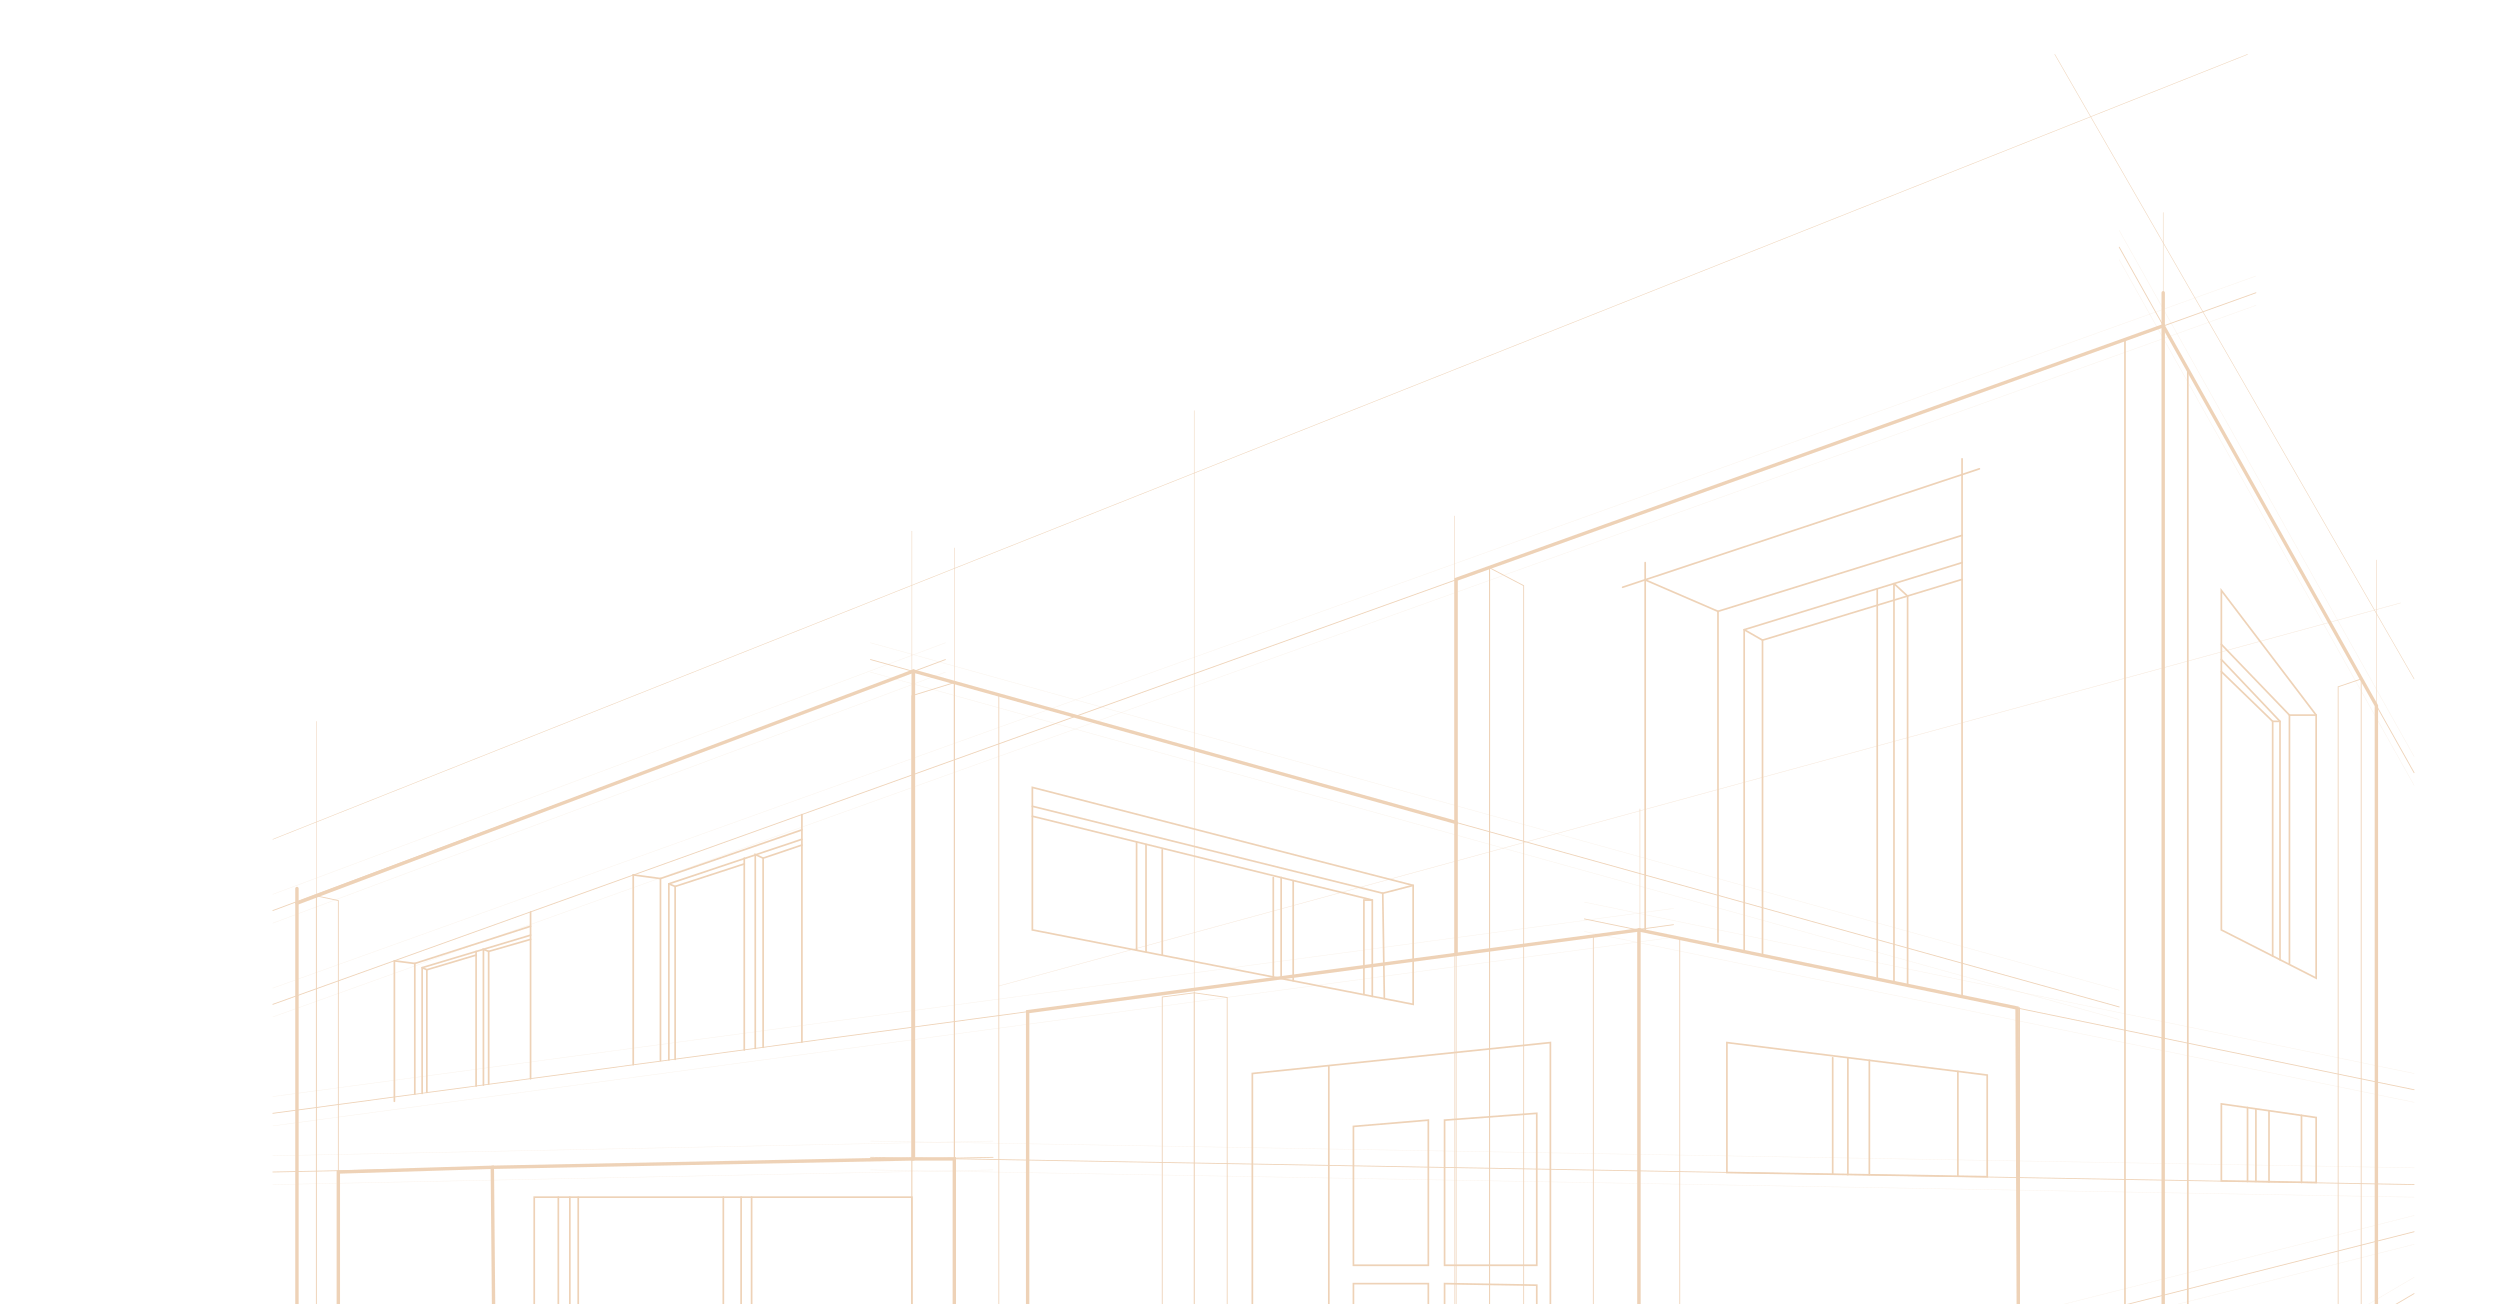<svg width="598" height="312" viewBox="0 0 598 312" fill="none" xmlns="http://www.w3.org/2000/svg">
<g opacity="0.59" clip-path="url(#clip0_431_945)">
<g opacity="0.67">
<path opacity="0.5" d="M238.92 235.849L574.195 144.228" stroke="#D48E49" stroke-width="0.122" stroke-miterlimit="10" stroke-linecap="round"/>
<path d="M506.914 59.124L577.452 184.837" stroke="#D48E49" stroke-width="0.203" stroke-miterlimit="10" stroke-linecap="round"/>
<path d="M65.269 217.801L226.14 157.764" stroke="#D48E49" stroke-width="0.203" stroke-miterlimit="10" stroke-linecap="round"/>
<path d="M506.914 240.863L208.224 157.764" stroke="#D48E49" stroke-width="0.203" stroke-miterlimit="10" stroke-linecap="round"/>
<path d="M378.993 219.806L577.452 260.666" stroke="#D48E49" stroke-width="0.203" stroke-miterlimit="10" stroke-linecap="round"/>
<path d="M400.293 221.185L65.269 266.306" stroke="#D48E49" stroke-width="0.203" stroke-miterlimit="10" stroke-linecap="round"/>
<path d="M383.754 423.353L577.452 309.422" stroke="#D48E49" stroke-width="0.203" stroke-miterlimit="10" stroke-linecap="round"/>
<path d="M539.614 70.028L65.269 240.236" stroke="#D48E49" stroke-width="0.203" stroke-miterlimit="10" stroke-linecap="round"/>
<path d="M237.542 276.834L65.269 280.344" stroke="#D48E49" stroke-width="0.203" stroke-miterlimit="10" stroke-linecap="round"/>
<path d="M208.224 276.834L577.452 283.352" stroke="#D48E49" stroke-width="0.203" stroke-miterlimit="10" stroke-linecap="round"/>
<path d="M216.994 385.877L577.452 294.632" stroke="#D48E49" stroke-width="0.203" stroke-miterlimit="10" stroke-linecap="round"/>
<g opacity="0.5">
<path opacity="0.5" d="M506.914 55.113L577.452 180.952" stroke="#D48E49" stroke-width="0.122" stroke-miterlimit="10" stroke-linecap="round"/>
<path opacity="0.5" d="M65.269 213.915L226.14 153.754" stroke="#D48E49" stroke-width="0.122" stroke-miterlimit="10" stroke-linecap="round"/>
<path opacity="0.5" d="M506.914 236.852L208.224 153.754" stroke="#D48E49" stroke-width="0.122" stroke-miterlimit="10" stroke-linecap="round"/>
<path opacity="0.5" d="M378.993 215.795L577.452 256.78" stroke="#D48E49" stroke-width="0.122" stroke-miterlimit="10" stroke-linecap="round"/>
<path opacity="0.5" d="M400.293 217.299L65.269 262.295" stroke="#D48E49" stroke-width="0.122" stroke-miterlimit="10" stroke-linecap="round"/>
<path opacity="0.5" d="M383.754 419.342L577.452 305.536" stroke="#D48E49" stroke-width="0.122" stroke-miterlimit="10" stroke-linecap="round"/>
<path opacity="0.5" d="M539.614 66.018L65.269 236.351" stroke="#D48E49" stroke-width="0.122" stroke-miterlimit="10" stroke-linecap="round"/>
<path opacity="0.5" d="M237.542 272.949L65.269 276.458" stroke="#D48E49" stroke-width="0.122" stroke-miterlimit="10" stroke-linecap="round"/>
<path opacity="0.5" d="M208.224 272.949L577.452 279.341" stroke="#D48E49" stroke-width="0.122" stroke-miterlimit="10" stroke-linecap="round"/>
<path opacity="0.5" d="M216.994 381.992L577.452 290.747" stroke="#D48E49" stroke-width="0.122" stroke-miterlimit="10" stroke-linecap="round"/>
</g>
<g opacity="0.5">
<path opacity="0.5" d="M506.914 62.132L577.452 187.845" stroke="#D48E49" stroke-width="0.122" stroke-miterlimit="10" stroke-linecap="round"/>
<path opacity="0.5" d="M65.269 220.808L226.14 160.772" stroke="#D48E49" stroke-width="0.122" stroke-miterlimit="10" stroke-linecap="round"/>
<path opacity="0.5" d="M506.914 243.87L208.224 160.772" stroke="#D48E49" stroke-width="0.122" stroke-miterlimit="10" stroke-linecap="round"/>
<path opacity="0.5" d="M378.993 222.814L577.452 263.674" stroke="#D48E49" stroke-width="0.122" stroke-miterlimit="10" stroke-linecap="round"/>
<path opacity="0.5" d="M400.293 224.193L65.269 269.314" stroke="#D48E49" stroke-width="0.122" stroke-miterlimit="10" stroke-linecap="round"/>
<path opacity="0.5" d="M539.614 73.036L65.269 243.244" stroke="#D48E49" stroke-width="0.122" stroke-miterlimit="10" stroke-linecap="round"/>
<path opacity="0.5" d="M237.542 279.842L65.269 283.352" stroke="#D48E49" stroke-width="0.122" stroke-miterlimit="10" stroke-linecap="round"/>
<path opacity="0.5" d="M208.224 279.842L577.452 286.36" stroke="#D48E49" stroke-width="0.122" stroke-miterlimit="10" stroke-linecap="round"/>
<path opacity="0.5" d="M216.994 388.885L577.452 297.64" stroke="#D48E49" stroke-width="0.122" stroke-miterlimit="10" stroke-linecap="round"/>
</g>
<path d="M71.032 216.046V365.823L75.668 368.205V214.291L71.032 216.046Z" stroke="#D48E49" stroke-width="0.203" stroke-miterlimit="10" stroke-linecap="round"/>
<path d="M75.668 214.291L80.93 215.419V366.701L75.668 368.205" stroke="#D48E49" stroke-width="0.203" stroke-miterlimit="10" stroke-linecap="round"/>
<path d="M228.271 382.995V163.279L238.921 166.287V380.363L228.271 382.995Z" stroke="#D48E49" stroke-width="0.203" stroke-miterlimit="10" stroke-linecap="round"/>
<path d="M228.271 163.279L218.123 166.413V379.862L228.271 382.995V163.279Z" stroke="#D48E49" stroke-width="0.203" stroke-miterlimit="10" stroke-linecap="round"/>
<path d="M278.011 238.481V387.381L285.653 389.387V237.479L278.011 238.481Z" stroke="#D48E49" stroke-width="0.203" stroke-miterlimit="10" stroke-linecap="round"/>
<path d="M285.653 237.479L293.547 238.607V386.629L285.653 389.387" stroke="#D48E49" stroke-width="0.203" stroke-miterlimit="10" stroke-linecap="round"/>
<path d="M392.023 418.465V222.438L381.123 223.817V415.457L392.023 418.465Z" stroke="#D48E49" stroke-width="0.203" stroke-miterlimit="10" stroke-linecap="round"/>
<path d="M392.023 222.438L401.796 224.444V412.7L392.023 418.465V222.438Z" stroke="#D48E49" stroke-width="0.203" stroke-miterlimit="10" stroke-linecap="round"/>
<path d="M517.438 77.924V384.749L523.327 379.234V88.453L517.438 77.924Z" stroke="#D48E49" stroke-width="0.405" stroke-miterlimit="10" stroke-linecap="round"/>
<path d="M517.438 77.924L508.292 81.308V383.496L517.438 384.749V77.924Z" stroke="#D48E49" stroke-width="0.405" stroke-miterlimit="10" stroke-linecap="round"/>
<path d="M568.431 168.794V336.871L564.797 340.255V162.402L568.431 168.794Z" stroke="#D48E49" stroke-width="0.203" stroke-miterlimit="10" stroke-linecap="round"/>
<path d="M564.797 162.402L559.285 164.282V340.255H564.797" stroke="#D48E49" stroke-width="0.203" stroke-miterlimit="10" stroke-linecap="round"/>
<path d="M348.297 138.587V361.562L356.316 362.941V135.83L348.297 138.587Z" stroke="#D48E49" stroke-width="0.203" stroke-miterlimit="10" stroke-linecap="round"/>
<path d="M356.316 135.83L364.46 140.092V359.181L356.316 362.941V135.83Z" stroke="#D48E49" stroke-width="0.203" stroke-miterlimit="10" stroke-linecap="round"/>
<path d="M559.285 372.717L482.983 364.946V241.113" stroke="#D48E49" stroke-width="0.405" stroke-miterlimit="10" stroke-linecap="round"/>
<path d="M473.462 112.142L388.14 140.468" stroke="#D48E49" stroke-width="0.405" stroke-miterlimit="10" stroke-linecap="round"/>
<path d="M393.527 134.577V222.438" stroke="#D48E49" stroke-width="0.405" stroke-miterlimit="10" stroke-linecap="round"/>
<path d="M393.527 138.713L410.942 146.233L469.327 128.059" stroke="#D48E49" stroke-width="0.405" stroke-miterlimit="10" stroke-linecap="round"/>
<path d="M410.942 146.233V225.321" stroke="#D48E49" stroke-width="0.405" stroke-miterlimit="10" stroke-linecap="round"/>
<path d="M417.207 227.577V150.62L469.327 134.577" stroke="#D48E49" stroke-width="0.405" stroke-miterlimit="10" stroke-linecap="round"/>
<path d="M417.207 150.62L421.592 153.127L469.327 138.588" stroke="#D48E49" stroke-width="0.405" stroke-miterlimit="10" stroke-linecap="round"/>
<path d="M421.592 153.127V228.58" stroke="#D48E49" stroke-width="0.405" stroke-miterlimit="10" stroke-linecap="round"/>
<path d="M449.031 140.844V234.22" stroke="#D48E49" stroke-width="0.405" stroke-miterlimit="10" stroke-linecap="round"/>
<path d="M453.039 234.971V139.59L456.297 142.598V235.723" stroke="#D48E49" stroke-width="0.405" stroke-miterlimit="10" stroke-linecap="round" stroke-linejoin="round"/>
<path d="M531.345 141.22V222.438L554.023 233.969V171.05L531.345 141.22Z" stroke="#D48E49" stroke-width="0.405" stroke-miterlimit="10" stroke-linecap="round"/>
<path d="M554.023 171.05H547.633L531.345 154.129" stroke="#D48E49" stroke-width="0.405" stroke-miterlimit="10" stroke-linecap="round"/>
<path d="M547.633 171.05V230.459" stroke="#D48E49" stroke-width="0.405" stroke-miterlimit="10" stroke-linecap="round"/>
<path d="M545.378 229.582V172.554L531.345 157.764" stroke="#D48E49" stroke-width="0.405" stroke-miterlimit="10" stroke-linecap="round"/>
<path d="M545.378 172.554H543.624L531.345 160.647" stroke="#D48E49" stroke-width="0.405" stroke-miterlimit="10" stroke-linecap="round"/>
<path d="M543.623 172.554V228.705" stroke="#D48E49" stroke-width="0.405" stroke-miterlimit="10" stroke-linecap="round"/>
<path d="M370.85 413.076V249.386L299.561 256.781V393.273L317.853 385.878V254.901" stroke="#D48E49" stroke-width="0.405" stroke-miterlimit="10" stroke-linecap="round"/>
<path d="M341.657 267.935L323.741 269.439V302.654H341.657V267.935Z" stroke="#D48E49" stroke-width="0.405" stroke-miterlimit="10" stroke-linecap="round"/>
<path d="M345.541 267.935V302.653H367.592V266.306L345.541 267.935Z" stroke="#D48E49" stroke-width="0.405" stroke-miterlimit="10" stroke-linecap="round"/>
<path d="M323.741 307.041H341.657V339.001L323.741 337.748V307.041Z" stroke="#D48E49" stroke-width="0.405" stroke-miterlimit="10" stroke-linecap="round"/>
<path d="M345.541 307.041V339.001L367.592 340.255V307.417L345.541 307.041Z" stroke="#D48E49" stroke-width="0.405" stroke-miterlimit="10" stroke-linecap="round"/>
<path d="M413.072 249.386V280.469L475.341 281.472V257.156L413.072 249.386Z" stroke="#D48E49" stroke-width="0.405" stroke-miterlimit="10" stroke-linecap="round"/>
<path d="M468.325 281.346V256.279" stroke="#D48E49" stroke-width="0.405" stroke-miterlimit="10" stroke-linecap="round"/>
<path d="M442.014 253.02V280.97" stroke="#D48E49" stroke-width="0.405" stroke-miterlimit="10" stroke-linecap="round"/>
<path d="M447.151 253.647V280.97" stroke="#D48E49" stroke-width="0.405" stroke-miterlimit="10" stroke-linecap="round"/>
<path d="M438.381 253.02V280.845" stroke="#D48E49" stroke-width="0.405" stroke-miterlimit="10" stroke-linecap="round"/>
<path d="M531.345 264.05V282.474L554.023 282.85V267.309L531.345 264.05Z" stroke="#D48E49" stroke-width="0.405" stroke-miterlimit="10" stroke-linecap="round"/>
<path d="M550.515 266.807V282.85" stroke="#D48E49" stroke-width="0.405" stroke-miterlimit="10" stroke-linecap="round"/>
<path d="M542.747 265.679V282.725" stroke="#D48E49" stroke-width="0.405" stroke-miterlimit="10" stroke-linecap="round"/>
<path d="M539.614 265.429V282.6" stroke="#D48E49" stroke-width="0.405" stroke-miterlimit="10" stroke-linecap="round"/>
<path d="M537.61 264.927V282.6" stroke="#D48E49" stroke-width="0.405" stroke-miterlimit="10" stroke-linecap="round"/>
<path d="M71.032 212.536V350.156L373.982 484.016L517.438 368.456L482.984 364.946L392.024 418.465V222.438L245.811 241.991V378.608" stroke="#D48E49" stroke-width="0.811" stroke-miterlimit="10" stroke-linecap="round"/>
<path d="M517.438 70.028V248.383" stroke="#D48E49" stroke-width="0.811" stroke-miterlimit="10" stroke-linecap="round"/>
<path d="M218.498 160.522V277.21H228.271V382.995L245.811 378.608L299.56 393.272" stroke="#D48E49" stroke-width="0.811" stroke-miterlimit="10" stroke-linecap="round"/>
<path d="M118.391 348.903L80.93 354.167V280.344L117.765 279.216L118.391 348.903ZM118.391 348.903L228.27 382.995" stroke="#D48E49" stroke-width="0.811" stroke-miterlimit="10" stroke-linecap="round"/>
<path d="M373.857 519.862L568.431 336.871V168.794L517.439 77.925L348.298 138.588V196.744L218.498 160.522L71.032 216.046" stroke="#D48E49" stroke-width="0.811" stroke-miterlimit="10" stroke-linecap="round"/>
<path d="M348.298 196.744V228.204" stroke="#D48E49" stroke-width="0.811" stroke-miterlimit="10" stroke-linecap="round"/>
<path d="M517.438 368.456V248.383" stroke="#D48E49" stroke-width="0.811" stroke-miterlimit="10" stroke-linecap="round"/>
<path d="M392.023 222.438L482.482 241.113L482.984 364.946" stroke="#D48E49" stroke-width="0.811" stroke-miterlimit="10" stroke-linecap="round"/>
<path d="M246.939 188.347V222.438L338.024 240.236V211.785L246.939 188.347Z" stroke="#D48E49" stroke-width="0.405" stroke-miterlimit="10" stroke-linecap="round"/>
<path d="M338.024 211.785L330.757 213.665L331.133 238.857" stroke="#D48E49" stroke-width="0.405" stroke-miterlimit="10" stroke-linecap="round"/>
<path d="M330.758 213.665L246.939 192.859" stroke="#D48E49" stroke-width="0.405" stroke-miterlimit="10" stroke-linecap="round"/>
<path d="M328.252 238.356V215.294L246.939 195.24" stroke="#D48E49" stroke-width="0.405" stroke-miterlimit="10" stroke-linecap="round"/>
<path d="M328.251 215.294H326.247V237.855" stroke="#D48E49" stroke-width="0.405" stroke-miterlimit="10" stroke-linecap="round"/>
<path d="M309.333 210.657V234.596" stroke="#D48E49" stroke-width="0.405" stroke-miterlimit="10" stroke-linecap="round"/>
<path d="M306.452 209.905V233.844" stroke="#D48E49" stroke-width="0.405" stroke-miterlimit="10" stroke-linecap="round"/>
<path d="M304.572 209.905V233.719" stroke="#D48E49" stroke-width="0.405" stroke-miterlimit="10" stroke-linecap="round"/>
<path d="M278.011 203.262V228.454" stroke="#D48E49" stroke-width="0.405" stroke-miterlimit="10" stroke-linecap="round"/>
<path d="M274.127 227.702V202.008" stroke="#D48E49" stroke-width="0.405" stroke-miterlimit="10" stroke-linecap="round"/>
<path d="M271.871 201.382V227.201" stroke="#D48E49" stroke-width="0.405" stroke-miterlimit="10" stroke-linecap="round"/>
<path d="M218.497 277.21L117.765 279.216" stroke="#D48E49" stroke-width="0.811" stroke-miterlimit="10" stroke-linecap="round"/>
<path d="M191.812 194.864V249.26" stroke="#D48E49" stroke-width="0.405" stroke-miterlimit="10" stroke-linecap="round"/>
<path d="M151.468 209.278V254.65" stroke="#D48E49" stroke-width="0.405" stroke-miterlimit="10" stroke-linecap="round"/>
<path d="M126.911 218.177V258.034" stroke="#D48E49" stroke-width="0.405" stroke-miterlimit="10" stroke-linecap="round"/>
<path d="M94.336 229.833V263.423" stroke="#D48E49" stroke-width="0.405" stroke-miterlimit="10" stroke-linecap="round"/>
<path d="M94.336 229.833L99.222 230.46V261.668" stroke="#D48E49" stroke-width="0.405" stroke-miterlimit="10" stroke-linecap="round"/>
<path d="M99.222 230.46L126.911 221.561" stroke="#D48E49" stroke-width="0.405" stroke-miterlimit="10" stroke-linecap="round"/>
<path d="M151.468 209.278L157.983 210.155V253.647" stroke="#D48E49" stroke-width="0.405" stroke-miterlimit="10" stroke-linecap="round"/>
<path d="M157.982 210.155L191.811 198.499" stroke="#D48E49" stroke-width="0.405" stroke-miterlimit="10" stroke-linecap="round"/>
<path d="M159.987 253.522V211.408L191.811 200.755" stroke="#D48E49" stroke-width="0.405" stroke-miterlimit="10" stroke-linecap="round"/>
<path d="M178.029 205.267V251.14" stroke="#D48E49" stroke-width="0.405" stroke-miterlimit="10" stroke-linecap="round"/>
<path d="M180.66 250.764V204.39L182.539 205.267V250.513" stroke="#D48E49" stroke-width="0.405" stroke-miterlimit="10" stroke-linecap="round"/>
<path d="M159.987 211.408L161.491 212.035V253.396" stroke="#D48E49" stroke-width="0.405" stroke-miterlimit="10" stroke-linecap="round"/>
<path d="M161.491 212.035L178.029 206.646" stroke="#D48E49" stroke-width="0.405" stroke-miterlimit="10" stroke-linecap="round"/>
<path d="M182.54 205.267L191.811 202.134" stroke="#D48E49" stroke-width="0.405" stroke-miterlimit="10" stroke-linecap="round"/>
<path d="M100.976 261.543V231.462L126.911 223.691" stroke="#D48E49" stroke-width="0.405" stroke-miterlimit="10" stroke-linecap="round"/>
<path d="M113.881 227.577V259.788" stroke="#D48E49" stroke-width="0.405" stroke-miterlimit="10" stroke-linecap="round"/>
<path d="M115.635 259.538V227.075L116.888 227.577V259.287" stroke="#D48E49" stroke-width="0.405" stroke-miterlimit="10" stroke-linecap="round"/>
<path d="M100.976 231.462L102.104 231.964V261.292" stroke="#D48E49" stroke-width="0.405" stroke-miterlimit="10" stroke-linecap="round"/>
<path d="M102.104 231.964L113.881 228.454" stroke="#D48E49" stroke-width="0.405" stroke-miterlimit="10" stroke-linecap="round"/>
<path d="M116.888 227.577L126.911 224.694" stroke="#D48E49" stroke-width="0.405" stroke-miterlimit="10" stroke-linecap="round"/>
<path d="M75.668 172.554V415.708" stroke="#D48E49" stroke-width="0.122" stroke-miterlimit="10" stroke-linecap="round"/>
<path d="M218.123 127.057V489.782" stroke="#D48E49" stroke-width="0.122" stroke-miterlimit="10" stroke-linecap="round"/>
<path d="M228.271 131.068V500.31" stroke="#D48E49" stroke-width="0.122" stroke-miterlimit="10" stroke-linecap="round"/>
<path d="M347.921 123.422V535.154" stroke="#D48E49" stroke-width="0.122" stroke-miterlimit="10" stroke-linecap="round"/>
<path d="M517.438 50.852V422.727" stroke="#D48E49" stroke-width="0.122" stroke-miterlimit="10" stroke-linecap="round"/>
<path d="M285.653 98.229V407.435" stroke="#D48E49" stroke-width="0.122" stroke-miterlimit="10" stroke-linecap="round"/>
<path d="M568.431 133.95V373.72" stroke="#D48E49" stroke-width="0.122" stroke-miterlimit="10" stroke-linecap="round"/>
<path d="M392.274 193.485V433.38" stroke="#D48E49" stroke-width="0.122" stroke-miterlimit="10" stroke-linecap="round"/>
<path d="M65.269 200.755L537.61 13" stroke="#D48E49" stroke-width="0.122" stroke-miterlimit="10" stroke-linecap="round"/>
<path d="M577.452 162.402L491.504 13" stroke="#D48E49" stroke-width="0.122" stroke-miterlimit="10" stroke-linecap="round"/>
<path d="M469.327 109.76V238.105" stroke="#D48E49" stroke-width="0.405" stroke-miterlimit="10" stroke-linecap="round"/>
<path d="M127.788 286.36H218.122V343.764L127.788 331.105V286.36Z" stroke="#D48E49" stroke-width="0.405" stroke-miterlimit="10" stroke-linecap="round"/>
<path d="M133.551 286.36V330.228L127.788 331.105" stroke="#D48E49" stroke-width="0.405" stroke-miterlimit="10" stroke-linecap="round"/>
<path d="M136.308 286.36V328.473L218.122 338.124" stroke="#D48E49" stroke-width="0.405" stroke-miterlimit="10" stroke-linecap="round"/>
<path d="M173.018 286.36V332.735" stroke="#D48E49" stroke-width="0.405" stroke-miterlimit="10" stroke-linecap="round"/>
<path d="M179.783 333.236V286.36" stroke="#D48E49" stroke-width="0.405" stroke-miterlimit="10" stroke-linecap="round"/>
<path d="M177.277 286.36V333.236" stroke="#D48E49" stroke-width="0.405" stroke-miterlimit="10" stroke-linecap="round"/>
<path d="M136.308 328.473H138.312V286.36" stroke="#D48E49" stroke-width="0.405" stroke-miterlimit="10" stroke-linecap="round"/>
</g>
</g>
<defs>
<clipPath id="clip0_431_945">
<rect width="598" height="311.348" fill="white" transform="translate(0 0.652)"/>
</clipPath>
</defs>
</svg>
